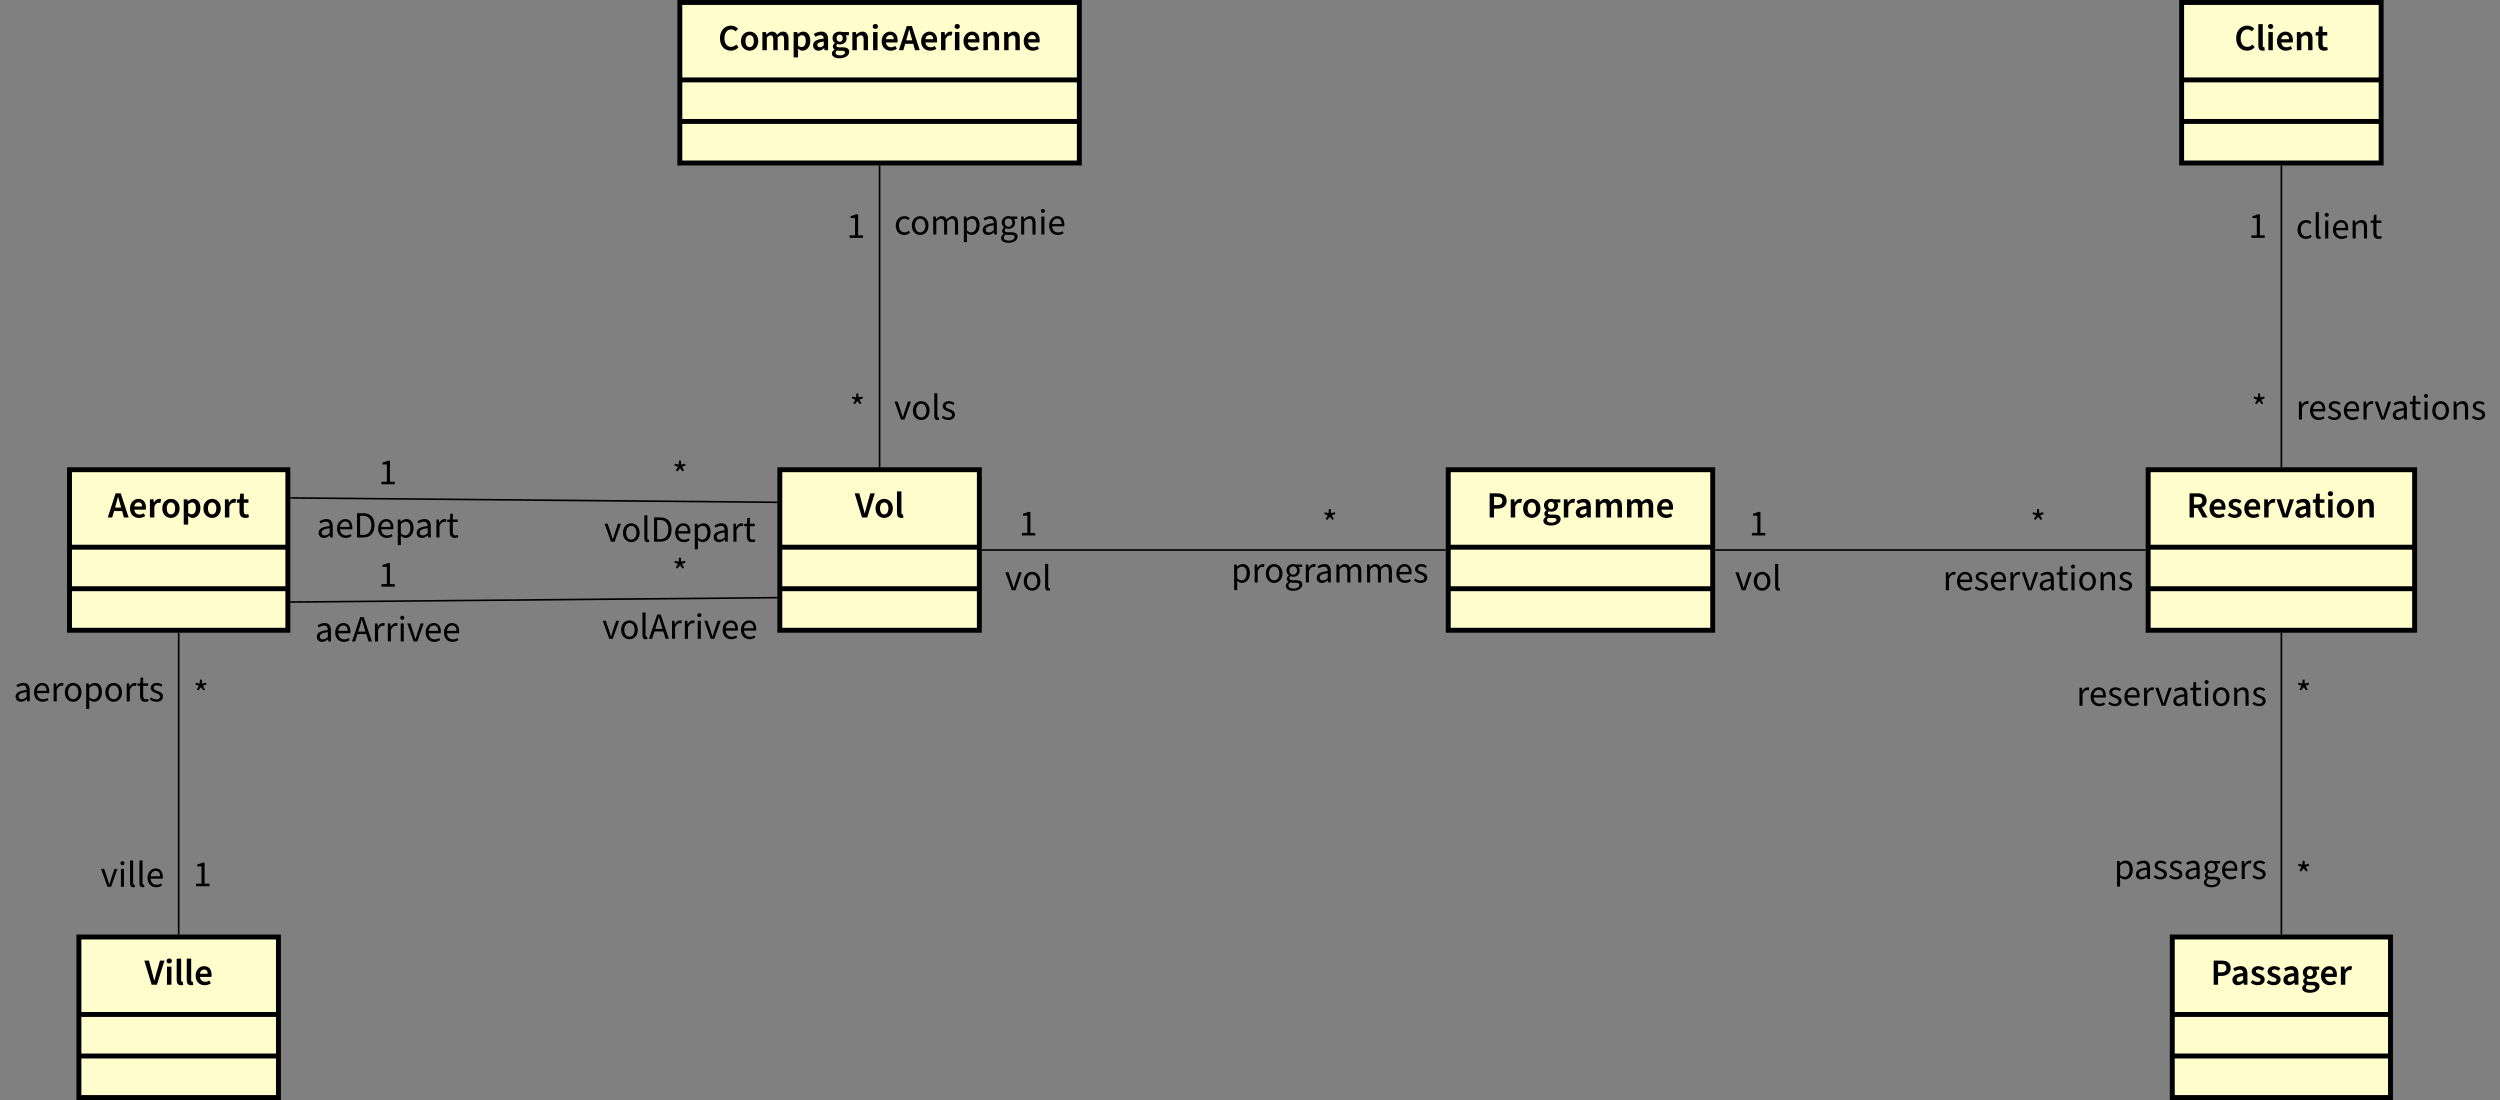 <?xml version="1.0" encoding="UTF-8"?>
<svg xmlns="http://www.w3.org/2000/svg" xmlns:xlink="http://www.w3.org/1999/xlink" width="606.649" height="266.919" viewBox="0 0 606.649 266.919">
<rect x="0" y="0" width="606.649" height="266.919" fill="#808080" stroke="none"/>
<defs>
<g>
<g id="glyph-0-0">
<path d="M 2.453 0.109 C 2.984 0.109 3.469 -0.094 3.859 -0.453 L 3.547 -0.922 C 3.281 -0.688 2.922 -0.516 2.516 -0.516 C 1.719 -0.516 1.188 -1.172 1.188 -2.172 C 1.188 -3.172 1.766 -3.844 2.547 -3.844 C 2.891 -3.844 3.172 -3.719 3.422 -3.484 L 3.781 -3.953 C 3.484 -4.25 3.078 -4.469 2.516 -4.469 C 1.391 -4.469 0.406 -3.625 0.406 -2.172 C 0.406 -0.719 1.297 0.109 2.453 0.109 Z M 2.453 0.109 "/>
</g>
<g id="glyph-0-1">
<path d="M 1.516 0.109 C 1.703 0.109 1.844 0.078 1.953 0.031 L 1.844 -0.531 C 1.781 -0.516 1.734 -0.516 1.688 -0.516 C 1.578 -0.516 1.484 -0.594 1.484 -0.828 L 1.484 -6.391 L 0.734 -6.391 L 0.734 -0.875 C 0.734 -0.25 0.953 0.109 1.516 0.109 Z M 1.516 0.109 "/>
</g>
<g id="glyph-0-2">
<path d="M 0.734 0 L 1.484 0 L 1.484 -4.359 L 0.734 -4.359 Z M 1.109 -5.25 C 1.406 -5.25 1.609 -5.438 1.609 -5.734 C 1.609 -6.031 1.406 -6.219 1.109 -6.219 C 0.828 -6.219 0.625 -6.031 0.625 -5.734 C 0.625 -5.438 0.828 -5.25 1.109 -5.25 Z M 1.109 -5.25 "/>
</g>
<g id="glyph-0-3">
<path d="M 2.5 0.109 C 3.094 0.109 3.562 -0.078 3.938 -0.344 L 3.672 -0.812 C 3.375 -0.609 3 -0.5 2.578 -0.5 C 1.766 -0.5 1.203 -1.078 1.141 -1.984 L 4.078 -1.984 C 4.109 -2.125 4.109 -2.266 4.109 -2.422 C 4.109 -3.672 3.484 -4.469 2.375 -4.469 C 1.375 -4.469 0.406 -3.594 0.406 -2.172 C 0.406 -0.734 1.328 0.109 2.5 0.109 Z M 1.141 -2.562 C 1.234 -3.391 1.781 -3.875 2.391 -3.875 C 3.047 -3.875 3.453 -3.422 3.453 -2.562 Z M 1.141 -2.562 "/>
</g>
<g id="glyph-0-4">
<path d="M 0.734 0 L 1.484 0 L 1.484 -3.156 C 1.906 -3.594 2.219 -3.828 2.656 -3.828 C 3.234 -3.828 3.484 -3.484 3.484 -2.656 L 3.484 0 L 4.234 0 L 4.234 -2.766 C 4.234 -3.875 3.828 -4.469 2.891 -4.469 C 2.297 -4.469 1.844 -4.141 1.438 -3.734 L 1.406 -3.734 L 1.344 -4.359 L 0.734 -4.359 Z M 0.734 0 "/>
</g>
<g id="glyph-0-5">
<path d="M 2.109 0.109 C 2.406 0.109 2.703 0.031 2.938 -0.078 L 2.781 -0.609 C 2.594 -0.531 2.438 -0.5 2.281 -0.5 C 1.781 -0.5 1.609 -0.812 1.609 -1.344 L 1.609 -3.766 L 2.797 -3.766 L 2.797 -4.359 L 1.609 -4.359 L 1.609 -5.766 L 0.984 -5.766 L 0.891 -4.359 L 0.219 -4.312 L 0.219 -3.766 L 0.859 -3.766 L 0.859 -1.359 C 0.859 -0.484 1.172 0.109 2.109 0.109 Z M 2.109 0.109 "/>
</g>
<g id="glyph-0-6">
<path d="M 0.703 0 L 3.938 0 L 3.938 -0.625 L 2.766 -0.625 L 2.766 -5.719 L 2.188 -5.719 C 1.875 -5.531 1.5 -5.391 0.969 -5.297 L 0.969 -4.812 L 2.016 -4.812 L 2.016 -0.625 L 0.703 -0.625 Z M 0.703 0 "/>
</g>
<g id="glyph-0-7">
<path d="M 0.734 0 L 1.484 0 L 1.484 -2.797 C 1.781 -3.531 2.219 -3.797 2.578 -3.797 C 2.75 -3.797 2.859 -3.781 2.984 -3.734 L 3.141 -4.375 C 3 -4.438 2.875 -4.469 2.672 -4.469 C 2.188 -4.469 1.734 -4.109 1.438 -3.562 L 1.406 -3.562 L 1.344 -4.359 L 0.734 -4.359 Z M 0.734 0 "/>
</g>
<g id="glyph-0-8">
<path d="M 1.875 0.109 C 2.906 0.109 3.469 -0.484 3.469 -1.188 C 3.469 -1.984 2.812 -2.281 2.141 -2.516 C 1.594 -2.703 1.203 -2.875 1.203 -3.266 C 1.203 -3.594 1.453 -3.891 2.016 -3.891 C 2.391 -3.891 2.703 -3.766 3.016 -3.547 L 3.359 -3.969 C 3.016 -4.266 2.547 -4.469 2 -4.469 C 1.047 -4.469 0.5 -3.922 0.5 -3.234 C 0.5 -2.516 1.125 -2.203 1.781 -1.969 C 2.266 -1.781 2.75 -1.594 2.75 -1.141 C 2.75 -0.766 2.469 -0.469 1.906 -0.469 C 1.359 -0.469 0.969 -0.641 0.594 -0.953 L 0.25 -0.516 C 0.656 -0.125 1.234 0.109 1.875 0.109 Z M 1.875 0.109 "/>
</g>
<g id="glyph-0-9">
<path d="M 1.672 0 L 2.547 0 L 4.094 -4.359 L 3.359 -4.359 L 2.531 -1.891 C 2.406 -1.469 2.266 -1.016 2.141 -0.594 L 2.094 -0.594 C 1.969 -1.016 1.828 -1.469 1.688 -1.891 L 0.875 -4.359 L 0.109 -4.359 Z M 1.672 0 "/>
</g>
<g id="glyph-0-10">
<path d="M 1.734 0.109 C 2.281 0.109 2.766 -0.172 3.172 -0.516 L 3.203 -0.516 L 3.281 0 L 3.891 0 L 3.891 -2.688 C 3.891 -3.766 3.422 -4.469 2.375 -4.469 C 1.672 -4.469 1.062 -4.172 0.656 -3.906 L 0.938 -3.406 C 1.281 -3.625 1.734 -3.844 2.25 -3.844 C 2.953 -3.844 3.125 -3.312 3.141 -2.766 C 1.281 -2.562 0.469 -2.094 0.469 -1.125 C 0.469 -0.344 1.016 0.109 1.734 0.109 Z M 1.953 -0.5 C 1.531 -0.5 1.188 -0.688 1.188 -1.172 C 1.188 -1.734 1.672 -2.078 3.141 -2.25 L 3.141 -1.062 C 2.719 -0.688 2.375 -0.5 1.953 -0.5 Z M 1.953 -0.5 "/>
</g>
<g id="glyph-0-11">
<path d="M 2.438 0.109 C 3.5 0.109 4.453 -0.719 4.453 -2.172 C 4.453 -3.625 3.5 -4.469 2.438 -4.469 C 1.359 -4.469 0.406 -3.625 0.406 -2.172 C 0.406 -0.719 1.359 0.109 2.438 0.109 Z M 2.438 -0.516 C 1.688 -0.516 1.188 -1.172 1.188 -2.172 C 1.188 -3.172 1.688 -3.844 2.438 -3.844 C 3.188 -3.844 3.688 -3.172 3.688 -2.172 C 3.688 -1.172 3.188 -0.516 2.438 -0.516 Z M 2.438 -0.516 "/>
</g>
<g id="glyph-0-12">
<path d="M 1.234 -3.766 L 1.891 -4.531 L 2.516 -3.766 L 2.875 -4.016 L 2.359 -4.859 L 3.234 -5.234 L 3.109 -5.641 L 2.172 -5.422 L 2.094 -6.391 L 1.656 -6.391 L 1.562 -5.422 L 0.656 -5.641 L 0.516 -5.234 L 1.391 -4.859 L 0.875 -4.016 Z M 1.234 -3.766 "/>
</g>
<g id="glyph-0-13">
<path d="M 0.734 1.844 L 1.484 1.844 L 1.484 0.375 L 1.469 -0.391 C 1.859 -0.078 2.266 0.109 2.656 0.109 C 3.656 0.109 4.562 -0.766 4.562 -2.25 C 4.562 -3.594 3.953 -4.469 2.828 -4.469 C 2.328 -4.469 1.828 -4.188 1.438 -3.859 L 1.406 -3.859 L 1.344 -4.359 L 0.734 -4.359 Z M 2.531 -0.516 C 2.25 -0.516 1.875 -0.641 1.484 -0.969 L 1.484 -3.25 C 1.906 -3.641 2.266 -3.844 2.641 -3.844 C 3.453 -3.844 3.781 -3.203 3.781 -2.25 C 3.781 -1.172 3.25 -0.516 2.531 -0.516 Z M 2.531 -0.516 "/>
</g>
<g id="glyph-0-14">
<path d="M 2.203 2.016 C 3.562 2.016 4.406 1.312 4.406 0.5 C 4.406 -0.219 3.906 -0.547 2.891 -0.547 L 2.047 -0.547 C 1.469 -0.547 1.281 -0.75 1.281 -1.016 C 1.281 -1.25 1.406 -1.406 1.562 -1.531 C 1.766 -1.438 1.984 -1.375 2.203 -1.375 C 3.094 -1.375 3.797 -1.969 3.797 -2.891 C 3.797 -3.266 3.656 -3.594 3.453 -3.781 L 4.344 -3.781 L 4.344 -4.359 L 2.828 -4.359 C 2.656 -4.422 2.453 -4.469 2.203 -4.469 C 1.312 -4.469 0.562 -3.859 0.562 -2.922 C 0.562 -2.391 0.844 -1.969 1.125 -1.734 L 1.125 -1.703 C 0.906 -1.547 0.656 -1.266 0.656 -0.891 C 0.656 -0.562 0.828 -0.328 1.047 -0.188 L 1.047 -0.156 C 0.641 0.109 0.406 0.469 0.406 0.828 C 0.406 1.594 1.141 2.016 2.203 2.016 Z M 2.203 -1.891 C 1.703 -1.891 1.281 -2.281 1.281 -2.922 C 1.281 -3.547 1.688 -3.922 2.203 -3.922 C 2.719 -3.922 3.125 -3.547 3.125 -2.922 C 3.125 -2.281 2.703 -1.891 2.203 -1.891 Z M 2.312 1.484 C 1.531 1.484 1.047 1.203 1.047 0.734 C 1.047 0.484 1.188 0.219 1.5 0 C 1.688 0.047 1.891 0.078 2.062 0.078 L 2.812 0.078 C 3.375 0.078 3.688 0.203 3.688 0.609 C 3.688 1.062 3.141 1.484 2.312 1.484 Z M 2.312 1.484 "/>
</g>
<g id="glyph-0-15">
<path d="M 0.734 0 L 1.484 0 L 1.484 -3.156 C 1.891 -3.609 2.25 -3.828 2.562 -3.828 C 3.125 -3.828 3.375 -3.484 3.375 -2.656 L 3.375 0 L 4.109 0 L 4.109 -3.156 C 4.516 -3.609 4.875 -3.828 5.203 -3.828 C 5.766 -3.828 6.016 -3.484 6.016 -2.656 L 6.016 0 L 6.766 0 L 6.766 -2.766 C 6.766 -3.875 6.328 -4.469 5.438 -4.469 C 4.906 -4.469 4.453 -4.125 4 -3.641 C 3.828 -4.156 3.469 -4.469 2.797 -4.469 C 2.266 -4.469 1.828 -4.141 1.438 -3.734 L 1.406 -3.734 L 1.344 -4.359 L 0.734 -4.359 Z M 0.734 0 "/>
</g>
<g id="glyph-0-16">
<path d="M 0.812 0 L 2.312 0 C 4.094 0 5.062 -1.094 5.062 -2.969 C 5.062 -4.828 4.094 -5.891 2.281 -5.891 L 0.812 -5.891 Z M 1.562 -0.625 L 1.562 -5.266 L 2.219 -5.266 C 3.594 -5.266 4.281 -4.453 4.281 -2.969 C 4.281 -1.484 3.594 -0.625 2.219 -0.625 Z M 1.562 -0.625 "/>
</g>
<g id="glyph-0-17">
<path d="M 1.828 -3.281 C 2.031 -3.938 2.219 -4.578 2.406 -5.266 L 2.438 -5.266 C 2.625 -4.578 2.812 -3.938 3.031 -3.281 L 3.312 -2.391 L 1.547 -2.391 Z M 0.031 0 L 0.797 0 L 1.359 -1.781 L 3.5 -1.781 L 4.047 0 L 4.859 0 L 2.875 -5.891 L 2.016 -5.891 Z M 0.031 0 "/>
</g>
<g id="glyph-1-0">
<path d="M 3.078 0.109 C 3.844 0.109 4.453 -0.172 4.938 -0.75 L 4.375 -1.375 C 4.047 -1.016 3.641 -0.812 3.125 -0.812 C 2.156 -0.812 1.531 -1.625 1.531 -2.938 C 1.531 -4.25 2.219 -5.047 3.141 -5.047 C 3.609 -5.047 3.953 -4.875 4.266 -4.578 L 4.828 -5.234 C 4.453 -5.625 3.859 -5.969 3.125 -5.969 C 1.641 -5.969 0.438 -4.828 0.438 -2.922 C 0.438 -0.969 1.609 0.109 3.078 0.109 Z M 3.078 0.109 "/>
</g>
<g id="glyph-1-1">
<path d="M 1.672 0.109 C 1.922 0.109 2.094 0.078 2.219 0.016 L 2.094 -0.766 C 2.031 -0.75 1.984 -0.75 1.938 -0.75 C 1.828 -0.75 1.719 -0.844 1.719 -1.109 L 1.719 -6.328 L 0.641 -6.328 L 0.641 -1.156 C 0.641 -0.375 0.922 0.109 1.672 0.109 Z M 1.672 0.109 "/>
</g>
<g id="glyph-1-2">
<path d="M 0.641 0 L 1.719 0 L 1.719 -4.406 L 0.641 -4.406 Z M 1.188 -5.172 C 1.562 -5.172 1.828 -5.406 1.828 -5.766 C 1.828 -6.125 1.562 -6.375 1.188 -6.375 C 0.812 -6.375 0.547 -6.125 0.547 -5.766 C 0.547 -5.406 0.812 -5.172 1.188 -5.172 Z M 1.188 -5.172 "/>
</g>
<g id="glyph-1-3">
<path d="M 2.531 0.109 C 3.109 0.109 3.641 -0.047 4.047 -0.359 L 3.688 -1.016 C 3.391 -0.828 3.047 -0.719 2.672 -0.719 C 1.969 -0.719 1.5 -1.141 1.406 -1.891 L 4.172 -1.891 C 4.219 -2.047 4.234 -2.203 4.234 -2.422 C 4.234 -3.656 3.594 -4.516 2.391 -4.516 C 1.359 -4.516 0.359 -3.641 0.359 -2.203 C 0.359 -0.734 1.312 0.109 2.531 0.109 Z M 1.406 -2.672 C 1.484 -3.344 1.922 -3.688 2.422 -3.688 C 3 -3.688 3.297 -3.312 3.297 -2.672 Z M 1.406 -2.672 "/>
</g>
<g id="glyph-1-4">
<path d="M 0.641 0 L 1.719 0 L 1.719 -3.062 C 2.062 -3.422 2.312 -3.609 2.703 -3.609 C 3.172 -3.609 3.375 -3.344 3.375 -2.625 L 3.375 0 L 4.438 0 L 4.438 -2.766 C 4.438 -3.875 4.016 -4.516 3.062 -4.516 C 2.469 -4.516 2.016 -4.203 1.625 -3.828 L 1.594 -3.828 L 1.516 -4.406 L 0.641 -4.406 Z M 0.641 0 "/>
</g>
<g id="glyph-1-5">
<path d="M 2.219 0.109 C 2.578 0.109 2.891 0.031 3.125 -0.078 L 2.938 -0.828 C 2.797 -0.766 2.641 -0.734 2.484 -0.734 C 2.078 -0.734 1.859 -0.984 1.859 -1.5 L 1.859 -3.562 L 2.984 -3.562 L 2.984 -4.406 L 1.859 -4.406 L 1.859 -5.781 L 0.984 -5.781 L 0.859 -4.406 L 0.172 -4.359 L 0.172 -3.562 L 0.812 -3.562 L 0.812 -1.5 C 0.812 -0.531 1.188 0.109 2.219 0.109 Z M 2.219 0.109 "/>
</g>
<g id="glyph-1-6">
<path d="M 0.75 0 L 1.812 0 L 1.812 -2.281 L 2.688 -2.281 L 3.938 0 L 5.125 0 L 3.734 -2.438 C 4.438 -2.688 4.891 -3.234 4.891 -4.109 C 4.891 -5.438 3.953 -5.859 2.719 -5.859 L 0.75 -5.859 Z M 1.812 -3.125 L 1.812 -5.016 L 2.625 -5.016 C 3.422 -5.016 3.844 -4.781 3.844 -4.109 C 3.844 -3.469 3.422 -3.125 2.625 -3.125 Z M 1.812 -3.125 "/>
</g>
<g id="glyph-1-7">
<path d="M 1.891 0.109 C 3 0.109 3.609 -0.5 3.609 -1.266 C 3.609 -2.031 3.016 -2.375 2.328 -2.609 C 1.781 -2.797 1.469 -2.922 1.469 -3.25 C 1.469 -3.5 1.656 -3.719 2.094 -3.719 C 2.453 -3.719 2.766 -3.609 3.078 -3.375 L 3.547 -3.984 C 3.188 -4.297 2.672 -4.516 2.078 -4.516 C 1.078 -4.516 0.453 -3.969 0.453 -3.188 C 0.453 -2.5 1.047 -2.125 1.688 -1.891 C 2.172 -1.719 2.609 -1.562 2.609 -1.203 C 2.609 -0.906 2.391 -0.688 1.922 -0.688 C 1.469 -0.688 1.062 -0.828 0.688 -1.141 L 0.219 -0.531 C 0.641 -0.125 1.281 0.109 1.891 0.109 Z M 1.891 0.109 "/>
</g>
<g id="glyph-1-8">
<path d="M 0.641 0 L 1.719 0 L 1.719 -2.672 C 1.969 -3.344 2.391 -3.578 2.75 -3.578 C 2.922 -3.578 3.031 -3.562 3.172 -3.531 L 3.375 -4.438 C 3.25 -4.484 3.109 -4.516 2.875 -4.516 C 2.406 -4.516 1.953 -4.203 1.625 -3.625 L 1.594 -3.625 L 1.516 -4.406 L 0.641 -4.406 Z M 0.641 0 "/>
</g>
<g id="glyph-1-9">
<path d="M 1.641 0 L 2.859 0 L 4.359 -4.406 L 3.344 -4.406 L 2.641 -2.141 C 2.531 -1.703 2.391 -1.25 2.281 -0.812 L 2.25 -0.812 C 2.109 -1.25 1.984 -1.703 1.859 -2.141 L 1.188 -4.406 L 0.109 -4.406 Z M 1.641 0 "/>
</g>
<g id="glyph-1-10">
<path d="M 1.719 0.109 C 2.25 0.109 2.672 -0.141 3.062 -0.484 L 3.109 -0.484 L 3.188 0 L 4.047 0 L 4.047 -2.609 C 4.047 -3.844 3.5 -4.516 2.406 -4.516 C 1.703 -4.516 1.078 -4.25 0.594 -3.953 L 0.969 -3.25 C 1.359 -3.484 1.781 -3.656 2.203 -3.656 C 2.797 -3.656 2.984 -3.281 3 -2.828 C 1.188 -2.641 0.406 -2.156 0.406 -1.188 C 0.406 -0.406 0.953 0.109 1.719 0.109 Z M 2.047 -0.734 C 1.688 -0.734 1.438 -0.875 1.438 -1.25 C 1.438 -1.703 1.797 -1.969 3 -2.109 L 3 -1.188 C 2.672 -0.875 2.406 -0.734 2.047 -0.734 Z M 2.047 -0.734 "/>
</g>
<g id="glyph-1-11">
<path d="M 2.469 0.109 C 3.562 0.109 4.562 -0.734 4.562 -2.203 C 4.562 -3.672 3.562 -4.516 2.469 -4.516 C 1.359 -4.516 0.359 -3.672 0.359 -2.203 C 0.359 -0.734 1.359 0.109 2.469 0.109 Z M 2.469 -0.75 C 1.828 -0.75 1.453 -1.328 1.453 -2.203 C 1.453 -3.078 1.828 -3.656 2.469 -3.656 C 3.109 -3.656 3.484 -3.078 3.484 -2.203 C 3.484 -1.328 3.109 -0.75 2.469 -0.75 Z M 2.469 -0.75 "/>
</g>
<g id="glyph-1-12">
<path d="M 0.75 0 L 1.812 0 L 1.812 -2.141 L 2.641 -2.141 C 3.906 -2.141 4.875 -2.734 4.875 -4.047 C 4.875 -5.406 3.906 -5.859 2.594 -5.859 L 0.75 -5.859 Z M 1.812 -3 L 1.812 -5.016 L 2.516 -5.016 C 3.375 -5.016 3.828 -4.766 3.828 -4.047 C 3.828 -3.344 3.422 -3 2.562 -3 Z M 1.812 -3 "/>
</g>
<g id="glyph-1-13">
<path d="M 2.188 1.953 C 3.625 1.953 4.547 1.25 4.547 0.391 C 4.547 -0.375 3.984 -0.703 2.938 -0.703 L 2.156 -0.703 C 1.625 -0.703 1.438 -0.859 1.438 -1.094 C 1.438 -1.297 1.531 -1.406 1.656 -1.5 C 1.844 -1.438 2.047 -1.406 2.25 -1.406 C 3.172 -1.406 3.922 -1.922 3.922 -2.891 C 3.922 -3.188 3.828 -3.469 3.688 -3.625 L 4.469 -3.625 L 4.469 -4.406 L 2.891 -4.406 C 2.719 -4.469 2.484 -4.516 2.25 -4.516 C 1.312 -4.516 0.5 -3.953 0.5 -2.938 C 0.5 -2.406 0.766 -1.984 1.078 -1.766 L 1.078 -1.734 C 0.812 -1.547 0.578 -1.25 0.578 -0.922 C 0.578 -0.562 0.766 -0.328 0.984 -0.172 L 0.984 -0.141 C 0.578 0.109 0.344 0.422 0.344 0.797 C 0.344 1.562 1.141 1.953 2.188 1.953 Z M 2.25 -2.062 C 1.828 -2.062 1.484 -2.375 1.484 -2.938 C 1.484 -3.484 1.828 -3.781 2.25 -3.781 C 2.656 -3.781 2.984 -3.484 2.984 -2.938 C 2.984 -2.375 2.656 -2.062 2.25 -2.062 Z M 2.344 1.25 C 1.672 1.25 1.234 1.031 1.234 0.641 C 1.234 0.438 1.344 0.234 1.562 0.062 C 1.734 0.109 1.922 0.125 2.172 0.125 L 2.766 0.125 C 3.25 0.125 3.531 0.219 3.531 0.562 C 3.531 0.938 3.047 1.25 2.344 1.25 Z M 2.344 1.25 "/>
</g>
<g id="glyph-1-14">
<path d="M 0.641 0 L 1.719 0 L 1.719 -3.062 C 2.047 -3.438 2.344 -3.609 2.625 -3.609 C 3.062 -3.609 3.281 -3.344 3.281 -2.625 L 3.281 0 L 4.344 0 L 4.344 -3.062 C 4.672 -3.438 4.984 -3.609 5.25 -3.609 C 5.703 -3.609 5.906 -3.344 5.906 -2.625 L 5.906 0 L 6.984 0 L 6.984 -2.766 C 6.984 -3.875 6.547 -4.516 5.609 -4.516 C 5.047 -4.516 4.625 -4.172 4.203 -3.734 C 3.984 -4.219 3.625 -4.516 2.984 -4.516 C 2.422 -4.516 2 -4.203 1.625 -3.812 L 1.594 -3.812 L 1.516 -4.406 L 0.641 -4.406 Z M 0.641 0 "/>
</g>
<g id="glyph-1-15">
<path d="M 0.641 1.734 L 1.719 1.734 L 1.719 0.359 L 1.672 -0.375 C 2.031 -0.078 2.406 0.109 2.812 0.109 C 3.781 0.109 4.688 -0.766 4.688 -2.266 C 4.688 -3.625 4.047 -4.516 2.953 -4.516 C 2.469 -4.516 2 -4.266 1.625 -3.953 L 1.594 -3.953 L 1.516 -4.406 L 0.641 -4.406 Z M 2.578 -0.766 C 2.328 -0.766 2.016 -0.859 1.719 -1.125 L 1.719 -3.156 C 2.047 -3.484 2.344 -3.641 2.656 -3.641 C 3.312 -3.641 3.594 -3.125 3.594 -2.266 C 3.594 -1.281 3.141 -0.766 2.578 -0.766 Z M 2.578 -0.766 "/>
</g>
<g id="glyph-1-16">
<path d="M 1.953 -3.109 C 2.141 -3.719 2.312 -4.391 2.469 -5.031 L 2.5 -5.031 C 2.672 -4.391 2.844 -3.719 3.031 -3.109 L 3.234 -2.406 L 1.766 -2.406 Z M -0.016 0 L 1.062 0 L 1.516 -1.562 L 3.469 -1.562 L 3.906 0 L 5.047 0 L 3.141 -5.859 L 1.891 -5.859 Z M -0.016 0 "/>
</g>
<g id="glyph-1-17">
<path d="M 1.75 0 L 3.016 0 L 4.859 -5.859 L 3.766 -5.859 L 2.938 -2.938 C 2.75 -2.266 2.625 -1.688 2.422 -1.031 L 2.391 -1.031 C 2.188 -1.688 2.047 -2.266 1.875 -2.938 L 1.094 -5.859 L -0.031 -5.859 Z M 1.75 0 "/>
</g>
</g>
<clipPath id="clip-0">
<path clip-rule="nonzero" d="M 527 227 L 581 227 L 581 266.918 L 527 266.918 Z M 527 227 "/>
</clipPath>
<clipPath id="clip-1">
<path clip-rule="nonzero" d="M 526 226 L 581 226 L 581 266.918 L 526 266.918 Z M 526 226 "/>
</clipPath>
<clipPath id="clip-2">
<path clip-rule="nonzero" d="M 19 227 L 68 227 L 68 266.918 L 19 266.918 Z M 19 227 "/>
</clipPath>
<clipPath id="clip-3">
<path clip-rule="nonzero" d="M 18 226 L 69 226 L 69 266.918 L 18 266.918 Z M 18 226 "/>
</clipPath>
</defs>
<path fill="none" stroke-width="0.399" stroke-linecap="butt" stroke-linejoin="miter" stroke="rgb(0%, 0%, 0%)" stroke-opacity="1" stroke-miterlimit="10" d="M 283.47 93.312 L 283.47 20.073 " transform="matrix(1, 0, 0, -1, 270.132, 133.46)"/>
<g fill="rgb(0%, 0%, 0%)" fill-opacity="1">
<use xlink:href="#glyph-0-0" x="557.116" y="57.866"/>
<use xlink:href="#glyph-0-1" x="561.205" y="57.866"/>
<use xlink:href="#glyph-0-2" x="563.491" y="57.866"/>
<use xlink:href="#glyph-0-3" x="565.706" y="57.866"/>
<use xlink:href="#glyph-0-4" x="570.153" y="57.866"/>
<use xlink:href="#glyph-0-5" x="575.058" y="57.866"/>
</g>
<g fill="rgb(0%, 0%, 0%)" fill-opacity="1">
<use xlink:href="#glyph-0-6" x="545.62" y="57.727"/>
</g>
<g fill="rgb(0%, 0%, 0%)" fill-opacity="1">
<use xlink:href="#glyph-0-7" x="557.116" y="101.809"/>
</g>
<g fill="rgb(0%, 0%, 0%)" fill-opacity="1">
<use xlink:href="#glyph-0-3" x="560.147" y="101.809"/>
<use xlink:href="#glyph-0-8" x="564.594" y="101.809"/>
<use xlink:href="#glyph-0-3" x="568.351" y="101.809"/>
<use xlink:href="#glyph-0-7" x="572.798" y="101.809"/>
</g>
<g fill="rgb(0%, 0%, 0%)" fill-opacity="1">
<use xlink:href="#glyph-0-9" x="576.143" y="101.809"/>
</g>
<g fill="rgb(0%, 0%, 0%)" fill-opacity="1">
<use xlink:href="#glyph-0-10" x="580.16" y="101.809"/>
</g>
<g fill="rgb(0%, 0%, 0%)" fill-opacity="1">
<use xlink:href="#glyph-0-5" x="584.553" y="101.809"/>
<use xlink:href="#glyph-0-2" x="587.593" y="101.809"/>
<use xlink:href="#glyph-0-11" x="589.807" y="101.809"/>
<use xlink:href="#glyph-0-4" x="594.667" y="101.809"/>
<use xlink:href="#glyph-0-8" x="599.572" y="101.809"/>
</g>
<g fill="rgb(0%, 0%, 0%)" fill-opacity="1">
<use xlink:href="#glyph-0-12" x="546.329" y="101.863"/>
</g>
<path fill="none" stroke-width="0.399" stroke-linecap="butt" stroke-linejoin="miter" stroke="rgb(0%, 0%, 0%)" stroke-opacity="1" stroke-miterlimit="10" d="M 283.47 -93.313 L 283.47 -20.075 " transform="matrix(1, 0, 0, -1, 270.132, 133.46)"/>
<g fill="rgb(0%, 0%, 0%)" fill-opacity="1">
<use xlink:href="#glyph-0-13" x="512.983" y="213.297"/>
</g>
<g fill="rgb(0%, 0%, 0%)" fill-opacity="1">
<use xlink:href="#glyph-0-10" x="517.834" y="213.297"/>
<use xlink:href="#glyph-0-8" x="522.353" y="213.297"/>
<use xlink:href="#glyph-0-8" x="526.11" y="213.297"/>
<use xlink:href="#glyph-0-10" x="529.867" y="213.297"/>
<use xlink:href="#glyph-0-14" x="534.386" y="213.297"/>
</g>
<g fill="rgb(0%, 0%, 0%)" fill-opacity="1">
<use xlink:href="#glyph-0-3" x="538.788" y="213.297"/>
<use xlink:href="#glyph-0-7" x="543.236" y="213.297"/>
</g>
<g fill="rgb(0%, 0%, 0%)" fill-opacity="1">
<use xlink:href="#glyph-0-8" x="546.32" y="213.297"/>
</g>
<g fill="rgb(0%, 0%, 0%)" fill-opacity="1">
<use xlink:href="#glyph-0-12" x="557.116" y="215.249"/>
</g>
<g fill="rgb(0%, 0%, 0%)" fill-opacity="1">
<use xlink:href="#glyph-0-7" x="503.864" y="171.252"/>
</g>
<g fill="rgb(0%, 0%, 0%)" fill-opacity="1">
<use xlink:href="#glyph-0-3" x="506.895" y="171.252"/>
<use xlink:href="#glyph-0-8" x="511.342" y="171.252"/>
<use xlink:href="#glyph-0-3" x="515.099" y="171.252"/>
<use xlink:href="#glyph-0-7" x="519.546" y="171.252"/>
</g>
<g fill="rgb(0%, 0%, 0%)" fill-opacity="1">
<use xlink:href="#glyph-0-9" x="522.891" y="171.252"/>
</g>
<g fill="rgb(0%, 0%, 0%)" fill-opacity="1">
<use xlink:href="#glyph-0-10" x="526.908" y="171.252"/>
</g>
<g fill="rgb(0%, 0%, 0%)" fill-opacity="1">
<use xlink:href="#glyph-0-5" x="531.301" y="171.252"/>
<use xlink:href="#glyph-0-2" x="534.341" y="171.252"/>
<use xlink:href="#glyph-0-11" x="536.555" y="171.252"/>
<use xlink:href="#glyph-0-4" x="541.415" y="171.252"/>
<use xlink:href="#glyph-0-8" x="546.32" y="171.252"/>
</g>
<g fill="rgb(0%, 0%, 0%)" fill-opacity="1">
<use xlink:href="#glyph-0-12" x="557.116" y="171.305"/>
</g>
<path fill="none" stroke-width="0.399" stroke-linecap="butt" stroke-linejoin="miter" stroke="rgb(0%, 0%, 0%)" stroke-opacity="1" stroke-miterlimit="10" d="M -56.694 93.312 L -56.694 20.073 " transform="matrix(1, 0, 0, -1, 270.132, 133.46)"/>
<g fill="rgb(0%, 0%, 0%)" fill-opacity="1">
<use xlink:href="#glyph-0-0" x="216.959" y="56.911"/>
</g>
<g fill="rgb(0%, 0%, 0%)" fill-opacity="1">
<use xlink:href="#glyph-0-11" x="220.859" y="56.911"/>
<use xlink:href="#glyph-0-15" x="225.719" y="56.911"/>
<use xlink:href="#glyph-0-13" x="233.152" y="56.911"/>
</g>
<g fill="rgb(0%, 0%, 0%)" fill-opacity="1">
<use xlink:href="#glyph-0-10" x="238.003" y="56.911"/>
<use xlink:href="#glyph-0-14" x="242.522" y="56.911"/>
<use xlink:href="#glyph-0-4" x="247.05" y="56.911"/>
<use xlink:href="#glyph-0-2" x="251.955" y="56.911"/>
<use xlink:href="#glyph-0-3" x="254.17" y="56.911"/>
</g>
<g fill="rgb(0%, 0%, 0%)" fill-opacity="1">
<use xlink:href="#glyph-0-6" x="205.463" y="57.727"/>
</g>
<g fill="rgb(0%, 0%, 0%)" fill-opacity="1">
<use xlink:href="#glyph-0-9" x="216.959" y="101.809"/>
</g>
<g fill="rgb(0%, 0%, 0%)" fill-opacity="1">
<use xlink:href="#glyph-0-11" x="221.119" y="101.809"/>
<use xlink:href="#glyph-0-1" x="225.979" y="101.809"/>
<use xlink:href="#glyph-0-8" x="228.266" y="101.809"/>
</g>
<g fill="rgb(0%, 0%, 0%)" fill-opacity="1">
<use xlink:href="#glyph-0-12" x="206.171" y="101.863"/>
</g>
<path fill="none" stroke-width="0.399" stroke-linecap="butt" stroke-linejoin="miter" stroke="rgb(0%, 0%, 0%)" stroke-opacity="1" stroke-miterlimit="10" d="M 250.54 -0.001 L 146.071 -0.001 " transform="matrix(1, 0, 0, -1, 270.132, 133.46)"/>
<g fill="rgb(0%, 0%, 0%)" fill-opacity="1">
<use xlink:href="#glyph-0-7" x="471.447" y="143.229"/>
</g>
<g fill="rgb(0%, 0%, 0%)" fill-opacity="1">
<use xlink:href="#glyph-0-3" x="474.478" y="143.229"/>
<use xlink:href="#glyph-0-8" x="478.925" y="143.229"/>
<use xlink:href="#glyph-0-3" x="482.682" y="143.229"/>
<use xlink:href="#glyph-0-7" x="487.129" y="143.229"/>
</g>
<g fill="rgb(0%, 0%, 0%)" fill-opacity="1">
<use xlink:href="#glyph-0-9" x="490.474" y="143.229"/>
</g>
<g fill="rgb(0%, 0%, 0%)" fill-opacity="1">
<use xlink:href="#glyph-0-10" x="494.491" y="143.229"/>
</g>
<g fill="rgb(0%, 0%, 0%)" fill-opacity="1">
<use xlink:href="#glyph-0-5" x="498.884" y="143.229"/>
<use xlink:href="#glyph-0-2" x="501.924" y="143.229"/>
<use xlink:href="#glyph-0-11" x="504.138" y="143.229"/>
<use xlink:href="#glyph-0-4" x="508.998" y="143.229"/>
<use xlink:href="#glyph-0-8" x="513.903" y="143.229"/>
</g>
<g fill="rgb(0%, 0%, 0%)" fill-opacity="1">
<use xlink:href="#glyph-0-12" x="492.679" y="129.94"/>
</g>
<g fill="rgb(0%, 0%, 0%)" fill-opacity="1">
<use xlink:href="#glyph-0-9" x="420.996" y="143.229"/>
</g>
<g fill="rgb(0%, 0%, 0%)" fill-opacity="1">
<use xlink:href="#glyph-0-11" x="425.156" y="143.229"/>
<use xlink:href="#glyph-0-1" x="430.016" y="143.229"/>
</g>
<g fill="rgb(0%, 0%, 0%)" fill-opacity="1">
<use xlink:href="#glyph-0-6" x="424.421" y="129.94"/>
</g>
<path fill="none" stroke-width="0.399" stroke-linecap="butt" stroke-linejoin="miter" stroke="rgb(0%, 0%, 0%)" stroke-opacity="1" stroke-miterlimit="10" d="M 80.704 -0.001 L -31.886 -0.001 " transform="matrix(1, 0, 0, -1, 270.132, 133.46)"/>
<g fill="rgb(0%, 0%, 0%)" fill-opacity="1">
<use xlink:href="#glyph-0-13" x="298.742" y="141.342"/>
<use xlink:href="#glyph-0-7" x="303.718" y="141.342"/>
</g>
<g fill="rgb(0%, 0%, 0%)" fill-opacity="1">
<use xlink:href="#glyph-0-11" x="306.749" y="141.342"/>
<use xlink:href="#glyph-0-14" x="311.609" y="141.342"/>
<use xlink:href="#glyph-0-7" x="316.137" y="141.342"/>
</g>
<g fill="rgb(0%, 0%, 0%)" fill-opacity="1">
<use xlink:href="#glyph-0-10" x="319.042" y="141.342"/>
<use xlink:href="#glyph-0-15" x="323.561" y="141.342"/>
<use xlink:href="#glyph-0-15" x="330.994" y="141.342"/>
<use xlink:href="#glyph-0-3" x="338.427" y="141.342"/>
<use xlink:href="#glyph-0-8" x="342.875" y="141.342"/>
</g>
<g fill="rgb(0%, 0%, 0%)" fill-opacity="1">
<use xlink:href="#glyph-0-12" x="320.813" y="129.94"/>
</g>
<g fill="rgb(0%, 0%, 0%)" fill-opacity="1">
<use xlink:href="#glyph-0-9" x="243.852" y="143.229"/>
</g>
<g fill="rgb(0%, 0%, 0%)" fill-opacity="1">
<use xlink:href="#glyph-0-11" x="248.012" y="143.229"/>
<use xlink:href="#glyph-0-1" x="252.872" y="143.229"/>
</g>
<g fill="rgb(0%, 0%, 0%)" fill-opacity="1">
<use xlink:href="#glyph-0-6" x="247.277" y="129.94"/>
</g>
<path fill="none" stroke-width="0.399" stroke-linecap="butt" stroke-linejoin="miter" stroke="rgb(0%, 0%, 0%)" stroke-opacity="1" stroke-miterlimit="10" d="M -226.773 -93.313 L -226.773 -20.075 " transform="matrix(1, 0, 0, -1, 270.132, 133.46)"/>
<g fill="rgb(0%, 0%, 0%)" fill-opacity="1">
<use xlink:href="#glyph-0-9" x="24.409" y="215.195"/>
<use xlink:href="#glyph-0-2" x="28.605" y="215.195"/>
<use xlink:href="#glyph-0-1" x="30.82" y="215.195"/>
<use xlink:href="#glyph-0-1" x="33.106" y="215.195"/>
<use xlink:href="#glyph-0-3" x="35.393" y="215.195"/>
</g>
<g fill="rgb(0%, 0%, 0%)" fill-opacity="1">
<use xlink:href="#glyph-0-6" x="46.88" y="215.056"/>
</g>
<g fill="rgb(0%, 0%, 0%)" fill-opacity="1">
<use xlink:href="#glyph-0-10" x="3.321" y="170.185"/>
<use xlink:href="#glyph-0-3" x="7.84" y="170.185"/>
<use xlink:href="#glyph-0-7" x="12.287" y="170.185"/>
</g>
<g fill="rgb(0%, 0%, 0%)" fill-opacity="1">
<use xlink:href="#glyph-0-11" x="15.318" y="170.185"/>
<use xlink:href="#glyph-0-13" x="20.178" y="170.185"/>
<use xlink:href="#glyph-0-11" x="25.154" y="170.185"/>
<use xlink:href="#glyph-0-7" x="30.014" y="170.185"/>
<use xlink:href="#glyph-0-5" x="33.134" y="170.185"/>
</g>
<g fill="rgb(0%, 0%, 0%)" fill-opacity="1">
<use xlink:href="#glyph-0-8" x="36.084" y="170.185"/>
</g>
<g fill="rgb(0%, 0%, 0%)" fill-opacity="1">
<use xlink:href="#glyph-0-12" x="46.88" y="171.306"/>
</g>
<path fill="none" stroke-width="0.399" stroke-linecap="butt" stroke-linejoin="miter" stroke="rgb(0%, 0%, 0%)" stroke-opacity="1" stroke-miterlimit="10" d="M -81.499 11.569 L -199.679 12.636 " transform="matrix(1, 0, 0, -1, 270.132, 133.46)"/>
<g fill="rgb(0%, 0%, 0%)" fill-opacity="1">
<use xlink:href="#glyph-0-9" x="146.593" y="131.448"/>
</g>
<g fill="rgb(0%, 0%, 0%)" fill-opacity="1">
<use xlink:href="#glyph-0-11" x="150.753" y="131.448"/>
<use xlink:href="#glyph-0-1" x="155.613" y="131.448"/>
<use xlink:href="#glyph-0-16" x="157.9" y="131.448"/>
<use xlink:href="#glyph-0-3" x="163.423" y="131.448"/>
<use xlink:href="#glyph-0-13" x="167.87" y="131.448"/>
</g>
<g fill="rgb(0%, 0%, 0%)" fill-opacity="1">
<use xlink:href="#glyph-0-10" x="172.721" y="131.448"/>
<use xlink:href="#glyph-0-7" x="177.24" y="131.448"/>
<use xlink:href="#glyph-0-5" x="180.36" y="131.448"/>
</g>
<g fill="rgb(0%, 0%, 0%)" fill-opacity="1">
<use xlink:href="#glyph-0-12" x="163.123" y="118.159"/>
</g>
<g fill="rgb(0%, 0%, 0%)" fill-opacity="1">
<use xlink:href="#glyph-0-10" x="76.856" y="130.422"/>
<use xlink:href="#glyph-0-3" x="81.375" y="130.422"/>
<use xlink:href="#glyph-0-16" x="85.822" y="130.422"/>
<use xlink:href="#glyph-0-3" x="91.346" y="130.422"/>
<use xlink:href="#glyph-0-13" x="95.793" y="130.422"/>
</g>
<g fill="rgb(0%, 0%, 0%)" fill-opacity="1">
<use xlink:href="#glyph-0-10" x="100.644" y="130.422"/>
<use xlink:href="#glyph-0-7" x="105.163" y="130.422"/>
<use xlink:href="#glyph-0-5" x="108.283" y="130.422"/>
</g>
<g fill="rgb(0%, 0%, 0%)" fill-opacity="1">
<use xlink:href="#glyph-0-6" x="91.861" y="117.519"/>
</g>
<path fill="none" stroke-width="0.399" stroke-linecap="butt" stroke-linejoin="miter" stroke="rgb(0%, 0%, 0%)" stroke-opacity="1" stroke-miterlimit="10" d="M -81.499 -11.567 L -199.679 -12.634 " transform="matrix(1, 0, 0, -1, 270.132, 133.46)"/>
<g fill="rgb(0%, 0%, 0%)" fill-opacity="1">
<use xlink:href="#glyph-0-9" x="146.149" y="155.01"/>
</g>
<g fill="rgb(0%, 0%, 0%)" fill-opacity="1">
<use xlink:href="#glyph-0-11" x="150.309" y="155.01"/>
<use xlink:href="#glyph-0-1" x="155.169" y="155.01"/>
<use xlink:href="#glyph-0-17" x="157.456" y="155.01"/>
<use xlink:href="#glyph-0-7" x="162.333" y="155.01"/>
<use xlink:href="#glyph-0-7" x="165.454" y="155.01"/>
<use xlink:href="#glyph-0-2" x="168.574" y="155.01"/>
<use xlink:href="#glyph-0-9" x="170.789" y="155.01"/>
</g>
<g fill="rgb(0%, 0%, 0%)" fill-opacity="1">
<use xlink:href="#glyph-0-3" x="174.949" y="155.01"/>
<use xlink:href="#glyph-0-3" x="179.396" y="155.01"/>
</g>
<g fill="rgb(0%, 0%, 0%)" fill-opacity="1">
<use xlink:href="#glyph-0-12" x="163.123" y="141.721"/>
</g>
<g fill="rgb(0%, 0%, 0%)" fill-opacity="1">
<use xlink:href="#glyph-0-10" x="76.412" y="155.65"/>
<use xlink:href="#glyph-0-3" x="80.931" y="155.65"/>
<use xlink:href="#glyph-0-17" x="85.378" y="155.65"/>
<use xlink:href="#glyph-0-7" x="90.256" y="155.65"/>
<use xlink:href="#glyph-0-7" x="93.376" y="155.65"/>
<use xlink:href="#glyph-0-2" x="96.497" y="155.65"/>
<use xlink:href="#glyph-0-9" x="98.711" y="155.65"/>
</g>
<g fill="rgb(0%, 0%, 0%)" fill-opacity="1">
<use xlink:href="#glyph-0-3" x="102.872" y="155.65"/>
<use xlink:href="#glyph-0-3" x="107.319" y="155.65"/>
</g>
<g fill="rgb(0%, 0%, 0%)" fill-opacity="1">
<use xlink:href="#glyph-0-6" x="91.861" y="142.361"/>
</g>
<path fill-rule="nonzero" fill="rgb(100%, 98.979%, 80%)" fill-opacity="1" stroke-width="1.196" stroke-linecap="butt" stroke-linejoin="miter" stroke="rgb(0%, 0%, 0%)" stroke-opacity="1" stroke-miterlimit="10" d="M 259.259 93.909 L 307.677 93.909 L 307.677 132.862 L 259.259 132.862 Z M 307.677 114.069 L 259.259 114.069 M 307.677 103.991 L 259.259 103.991 " transform="matrix(1, 0, 0, -1, 270.132, 133.46)"/>
<g fill="rgb(0%, 0%, 0%)" fill-opacity="1">
<use xlink:href="#glyph-1-0" x="542.191" y="12.188"/>
<use xlink:href="#glyph-1-1" x="547.365" y="12.188"/>
<use xlink:href="#glyph-1-2" x="549.803" y="12.188"/>
<use xlink:href="#glyph-1-3" x="552.162" y="12.188"/>
<use xlink:href="#glyph-1-4" x="556.717" y="12.188"/>
<use xlink:href="#glyph-1-5" x="561.747" y="12.188"/>
</g>
<path fill-rule="nonzero" fill="rgb(100%, 98.979%, 80%)" fill-opacity="1" stroke-width="1.196" stroke-linecap="butt" stroke-linejoin="miter" stroke="rgb(0%, 0%, 0%)" stroke-opacity="1" stroke-miterlimit="10" d="M 251.138 -19.477 L 315.798 -19.477 L 315.798 19.476 L 251.138 19.476 Z M 315.798 0.679 L 251.138 0.679 M 315.798 -9.399 L 251.138 -9.399 " transform="matrix(1, 0, 0, -1, 270.132, 133.46)"/>
<g fill="rgb(0%, 0%, 0%)" fill-opacity="1">
<use xlink:href="#glyph-1-6" x="530.566" y="125.573"/>
</g>
<g fill="rgb(0%, 0%, 0%)" fill-opacity="1">
<use xlink:href="#glyph-1-3" x="535.802" y="125.573"/>
<use xlink:href="#glyph-1-7" x="540.357" y="125.573"/>
<use xlink:href="#glyph-1-3" x="544.231" y="125.573"/>
<use xlink:href="#glyph-1-8" x="548.786" y="125.573"/>
</g>
<g fill="rgb(0%, 0%, 0%)" fill-opacity="1">
<use xlink:href="#glyph-1-9" x="552.292" y="125.573"/>
</g>
<g fill="rgb(0%, 0%, 0%)" fill-opacity="1">
<use xlink:href="#glyph-1-10" x="556.578" y="125.573"/>
</g>
<g fill="rgb(0%, 0%, 0%)" fill-opacity="1">
<use xlink:href="#glyph-1-5" x="561.061" y="125.573"/>
<use xlink:href="#glyph-1-2" x="564.316" y="125.573"/>
<use xlink:href="#glyph-1-11" x="566.674" y="125.573"/>
<use xlink:href="#glyph-1-4" x="571.596" y="125.573"/>
</g>
<g clip-path="url(#clip-0)">
<path fill-rule="nonzero" fill="rgb(100%, 98.979%, 80%)" fill-opacity="1" d="M 527.125 266.324 L 580.074 266.324 L 580.074 227.371 L 527.125 227.371 Z M 580.074 246.168 L 527.125 246.168 M 580.074 256.246 L 527.125 256.246 "/>
</g>
<g clip-path="url(#clip-1)">
<path fill="none" stroke-width="1.196" stroke-linecap="butt" stroke-linejoin="miter" stroke="rgb(0%, 0%, 0%)" stroke-opacity="1" stroke-miterlimit="10" d="M 256.993 -132.864 L 309.942 -132.864 L 309.942 -93.911 L 256.993 -93.911 Z M 309.942 -112.708 L 256.993 -112.708 M 309.942 -122.786 L 256.993 -122.786 " transform="matrix(1, 0, 0, -1, 270.132, 133.46)"/>
</g>
<g fill="rgb(0%, 0%, 0%)" fill-opacity="1">
<use xlink:href="#glyph-1-12" x="536.421" y="238.959"/>
</g>
<g fill="rgb(0%, 0%, 0%)" fill-opacity="1">
<use xlink:href="#glyph-1-10" x="541.308" y="238.959"/>
<use xlink:href="#glyph-1-7" x="545.934" y="238.959"/>
<use xlink:href="#glyph-1-7" x="549.808" y="238.959"/>
<use xlink:href="#glyph-1-10" x="553.681" y="238.959"/>
<use xlink:href="#glyph-1-13" x="558.308" y="238.959"/>
</g>
<g fill="rgb(0%, 0%, 0%)" fill-opacity="1">
<use xlink:href="#glyph-1-3" x="562.836" y="238.959"/>
<use xlink:href="#glyph-1-8" x="567.391" y="238.959"/>
</g>
<path fill-rule="nonzero" fill="rgb(100%, 98.979%, 80%)" fill-opacity="1" stroke-width="1.196" stroke-linecap="butt" stroke-linejoin="miter" stroke="rgb(0%, 0%, 0%)" stroke-opacity="1" stroke-miterlimit="10" d="M 81.302 -19.477 L 145.473 -19.477 L 145.473 19.476 L 81.302 19.476 Z M 145.473 0.679 L 81.302 0.679 M 145.473 -9.399 L 81.302 -9.399 " transform="matrix(1, 0, 0, -1, 270.132, 133.46)"/>
<g fill="rgb(0%, 0%, 0%)" fill-opacity="1">
<use xlink:href="#glyph-1-12" x="360.73" y="125.573"/>
<use xlink:href="#glyph-1-8" x="365.957" y="125.573"/>
</g>
<g fill="rgb(0%, 0%, 0%)" fill-opacity="1">
<use xlink:href="#glyph-1-11" x="369.239" y="125.573"/>
<use xlink:href="#glyph-1-13" x="374.162" y="125.573"/>
<use xlink:href="#glyph-1-8" x="378.833" y="125.573"/>
</g>
<g fill="rgb(0%, 0%, 0%)" fill-opacity="1">
<use xlink:href="#glyph-1-10" x="381.971" y="125.573"/>
<use xlink:href="#glyph-1-14" x="386.598" y="125.573"/>
<use xlink:href="#glyph-1-14" x="394.175" y="125.573"/>
<use xlink:href="#glyph-1-3" x="401.751" y="125.573"/>
</g>
<path fill-rule="nonzero" fill="rgb(100%, 98.979%, 80%)" fill-opacity="1" stroke-width="1.196" stroke-linecap="butt" stroke-linejoin="miter" stroke="rgb(0%, 0%, 0%)" stroke-opacity="1" stroke-miterlimit="10" d="M -105.167 93.909 L -8.222 93.909 L -8.222 132.862 L -105.167 132.862 Z M -8.222 114.069 L -105.167 114.069 M -8.222 103.991 L -105.167 103.991 " transform="matrix(1, 0, 0, -1, 270.132, 133.46)"/>
<g fill="rgb(0%, 0%, 0%)" fill-opacity="1">
<use xlink:href="#glyph-1-0" x="174.265" y="12.188"/>
<use xlink:href="#glyph-1-11" x="179.439" y="12.188"/>
<use xlink:href="#glyph-1-14" x="184.361" y="12.188"/>
<use xlink:href="#glyph-1-15" x="191.938" y="12.188"/>
</g>
<g fill="rgb(0%, 0%, 0%)" fill-opacity="1">
<use xlink:href="#glyph-1-10" x="196.896" y="12.188"/>
<use xlink:href="#glyph-1-13" x="201.523" y="12.188"/>
<use xlink:href="#glyph-1-4" x="206.194" y="12.188"/>
<use xlink:href="#glyph-1-2" x="211.225" y="12.188"/>
<use xlink:href="#glyph-1-3" x="213.583" y="12.188"/>
<use xlink:href="#glyph-1-16" x="218.138" y="12.188"/>
<use xlink:href="#glyph-1-3" x="223.159" y="12.188"/>
<use xlink:href="#glyph-1-8" x="227.714" y="12.188"/>
<use xlink:href="#glyph-1-2" x="231.085" y="12.188"/>
<use xlink:href="#glyph-1-3" x="233.443" y="12.188"/>
<use xlink:href="#glyph-1-4" x="237.998" y="12.188"/>
<use xlink:href="#glyph-1-4" x="243.028" y="12.188"/>
<use xlink:href="#glyph-1-3" x="248.058" y="12.188"/>
</g>
<path fill-rule="nonzero" fill="rgb(100%, 98.979%, 80%)" fill-opacity="1" stroke-width="1.196" stroke-linecap="butt" stroke-linejoin="miter" stroke="rgb(0%, 0%, 0%)" stroke-opacity="1" stroke-miterlimit="10" d="M -80.902 -19.477 L -32.484 -19.477 L -32.484 19.476 L -80.902 19.476 Z M -32.484 0.679 L -80.902 0.679 M -32.484 -9.399 L -80.902 -9.399 " transform="matrix(1, 0, 0, -1, 270.132, 133.46)"/>
<g fill="rgb(0%, 0%, 0%)" fill-opacity="1">
<use xlink:href="#glyph-1-17" x="207.423" y="125.573"/>
</g>
<g fill="rgb(0%, 0%, 0%)" fill-opacity="1">
<use xlink:href="#glyph-1-11" x="212.094" y="125.573"/>
<use xlink:href="#glyph-1-1" x="217.017" y="125.573"/>
</g>
<path fill-rule="nonzero" fill="rgb(100%, 98.979%, 80%)" fill-opacity="1" stroke-width="1.196" stroke-linecap="butt" stroke-linejoin="miter" stroke="rgb(0%, 0%, 0%)" stroke-opacity="1" stroke-miterlimit="10" d="M -253.269 -19.477 L -200.28 -19.477 L -200.28 19.476 L -253.269 19.476 Z M -200.28 0.679 L -253.269 0.679 M -200.28 -9.399 L -253.269 -9.399 " transform="matrix(1, 0, 0, -1, 270.132, 133.46)"/>
<g fill="rgb(0%, 0%, 0%)" fill-opacity="1">
<use xlink:href="#glyph-1-16" x="26.163" y="125.573"/>
<use xlink:href="#glyph-1-3" x="31.184" y="125.573"/>
<use xlink:href="#glyph-1-8" x="35.739" y="125.573"/>
</g>
<g fill="rgb(0%, 0%, 0%)" fill-opacity="1">
<use xlink:href="#glyph-1-11" x="39.021" y="125.573"/>
<use xlink:href="#glyph-1-15" x="43.943" y="125.573"/>
<use xlink:href="#glyph-1-11" x="49.009" y="125.573"/>
<use xlink:href="#glyph-1-8" x="53.932" y="125.573"/>
<use xlink:href="#glyph-1-5" x="57.303" y="125.573"/>
</g>
<g clip-path="url(#clip-2)">
<path fill-rule="nonzero" fill="rgb(100%, 98.979%, 80%)" fill-opacity="1" d="M 19.148 266.324 L 67.566 266.324 L 67.566 227.371 L 19.148 227.371 Z M 67.566 246.168 L 19.148 246.168 M 67.566 256.246 L 19.148 256.246 "/>
</g>
<g clip-path="url(#clip-3)">
<path fill="none" stroke-width="1.196" stroke-linecap="butt" stroke-linejoin="miter" stroke="rgb(0%, 0%, 0%)" stroke-opacity="1" stroke-miterlimit="10" d="M -250.984 -132.864 L -202.566 -132.864 L -202.566 -93.911 L -250.984 -93.911 Z M -202.566 -112.708 L -250.984 -112.708 M -202.566 -122.786 L -250.984 -122.786 " transform="matrix(1, 0, 0, -1, 270.132, 133.46)"/>
</g>
<g fill="rgb(0%, 0%, 0%)" fill-opacity="1">
<use xlink:href="#glyph-1-17" x="35.053" y="238.959"/>
<use xlink:href="#glyph-1-2" x="39.877" y="238.959"/>
<use xlink:href="#glyph-1-1" x="42.235" y="238.959"/>
<use xlink:href="#glyph-1-1" x="44.674" y="238.959"/>
<use xlink:href="#glyph-1-3" x="47.113" y="238.959"/>
</g>
</svg>
